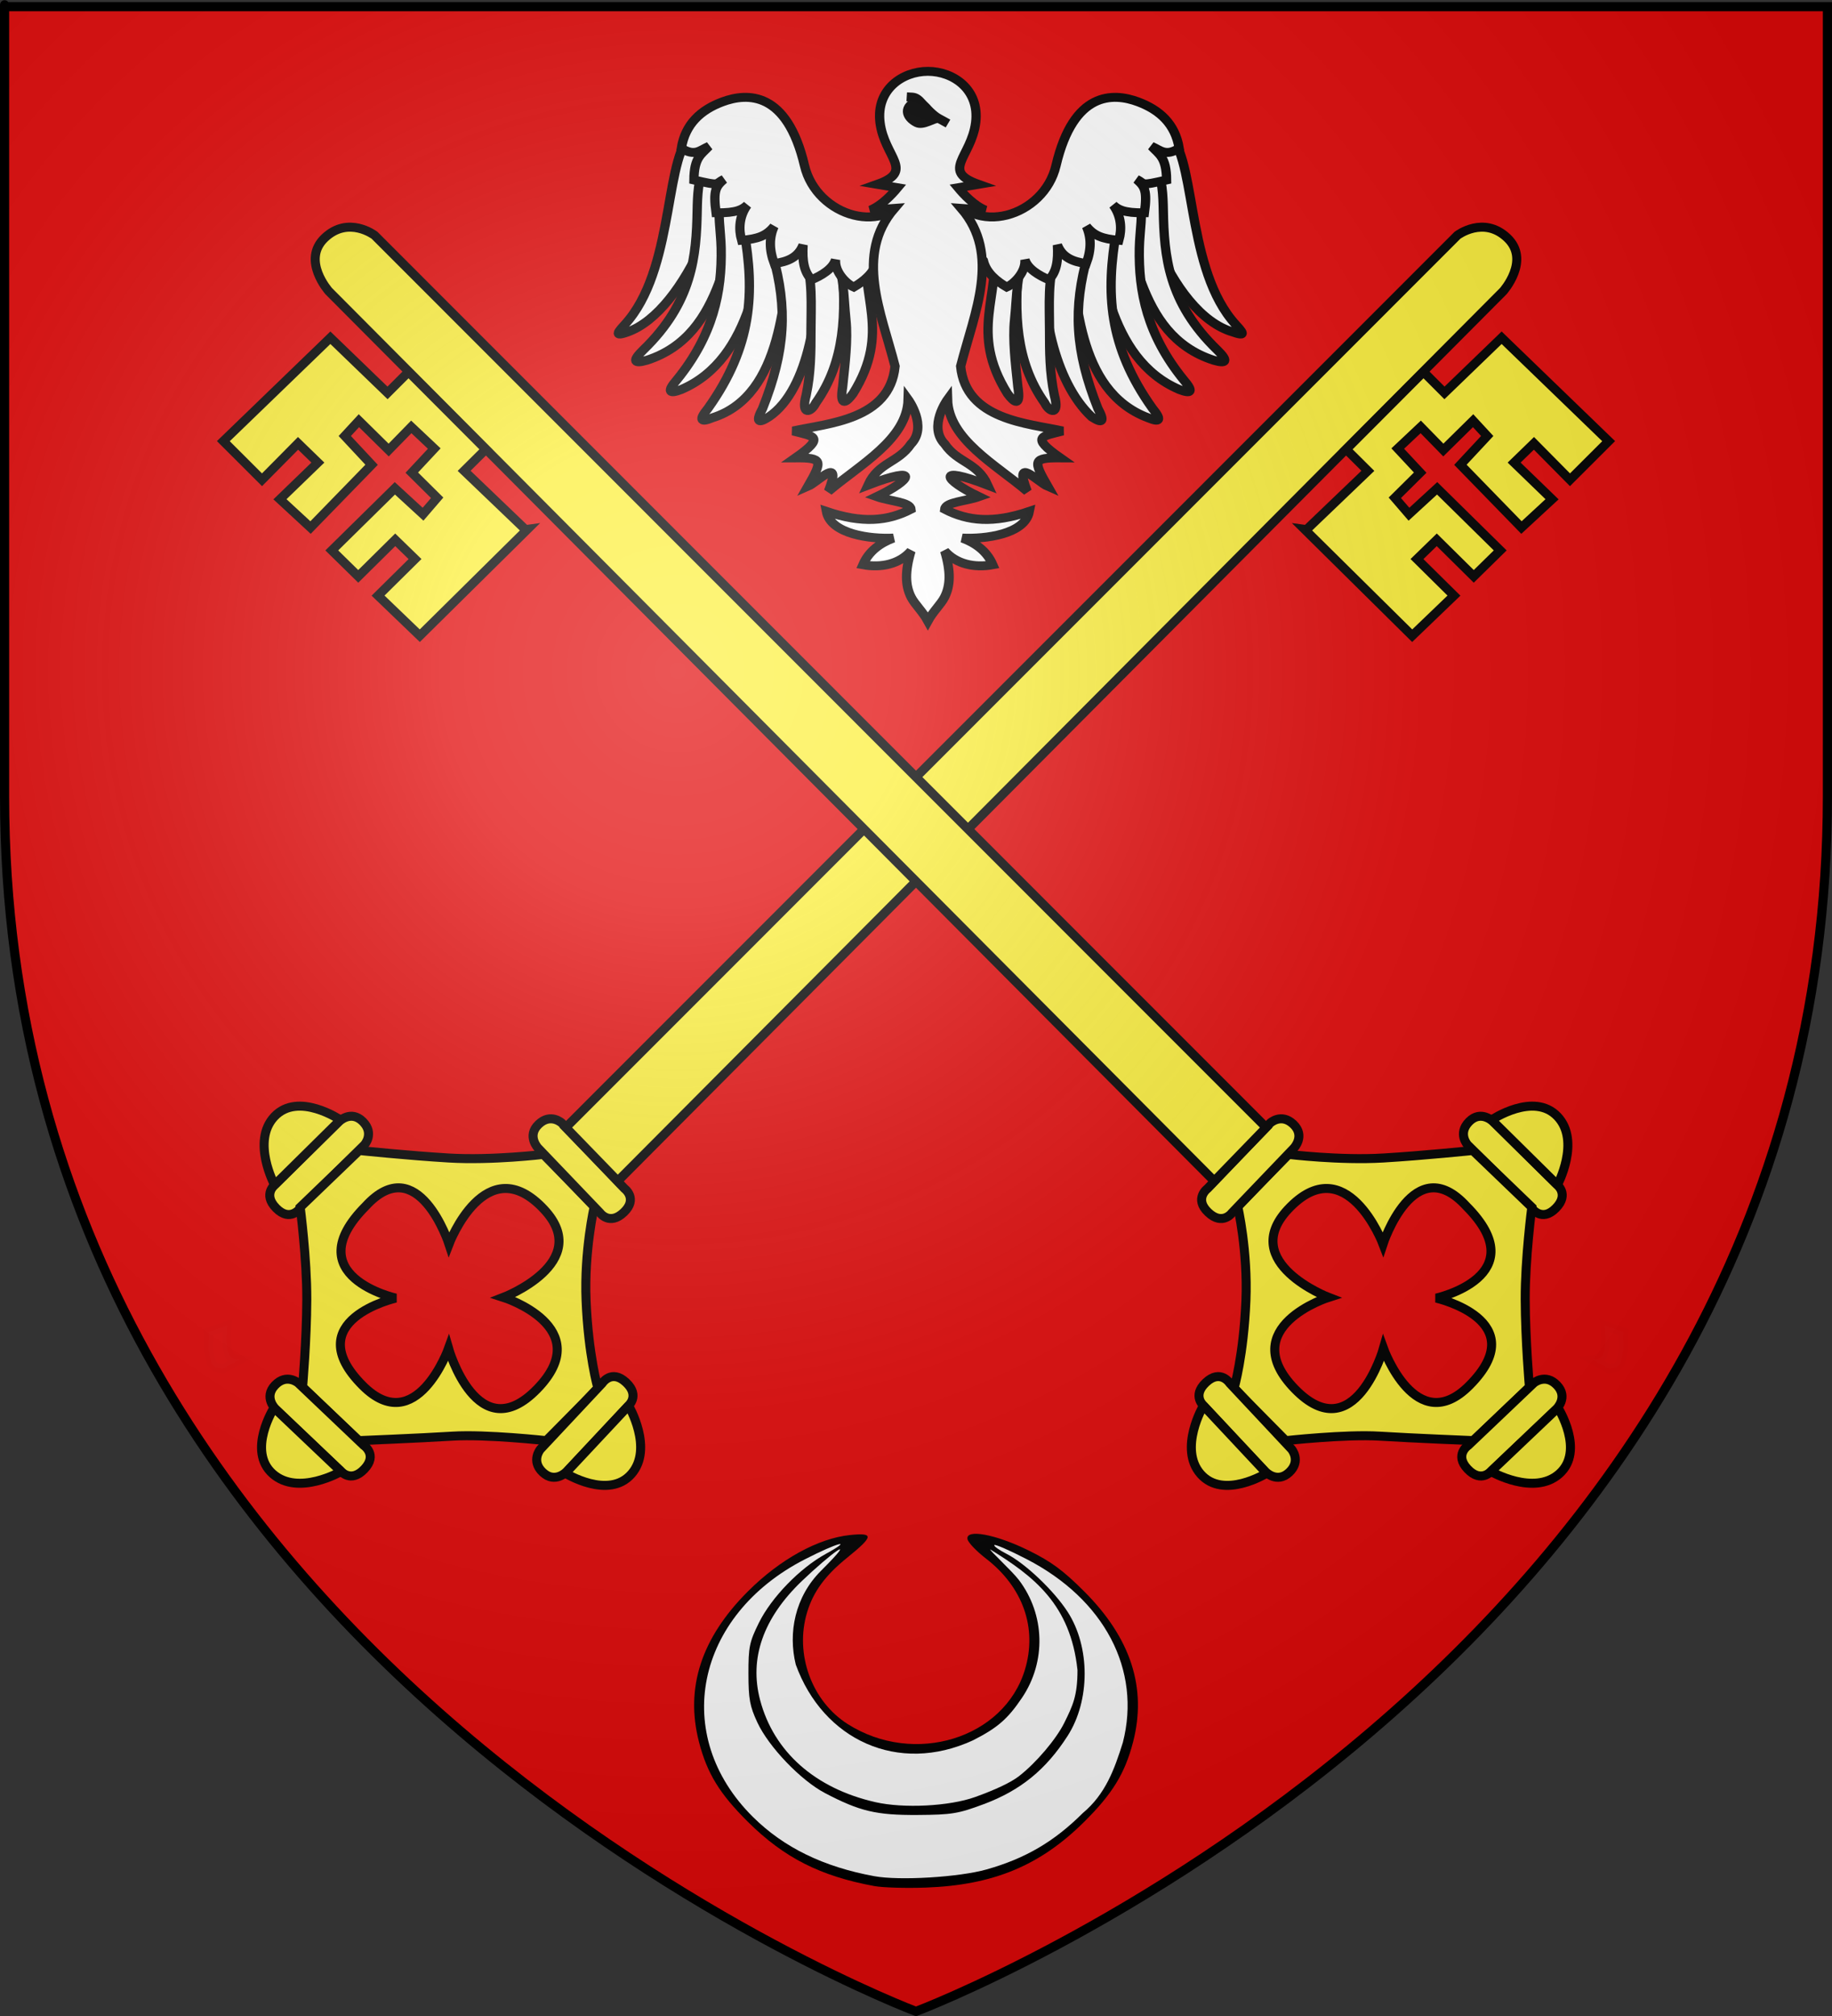 <?xml version="1.0" encoding="UTF-8" standalone="no"?>
<svg
   xmlns:dc="http://purl.org/dc/elements/1.1/"
   xmlns:cc="http://creativecommons.org/ns#"
   xmlns:rdf="http://www.w3.org/1999/02/22-rdf-syntax-ns#"
   xmlns:svg="http://www.w3.org/2000/svg"
   xmlns="http://www.w3.org/2000/svg"
   xmlns:xlink="http://www.w3.org/1999/xlink"
   xmlns:sodipodi="http://sodipodi.sourceforge.net/DTD/sodipodi-0.dtd"
   xmlns:inkscape="http://www.inkscape.org/namespaces/inkscape"
   height="660"
   width="600"
   version="1.0"
   id="svg2"
   sodipodi:version="0.32"
   inkscape:version="0.46"
   sodipodi:docname="000_TUJ.svg"
   sodipodi:docbase="O:\blasons"
   inkscape:export-filename="/Users/olivier/Desktop/Blason Rouge/Blason_Vide_3D.png"
   inkscape:export-xdpi="144"
   inkscape:export-ydpi="144"
   inkscape:output_extension="org.inkscape.output.svg.inkscape">
  <rect width="100%" height="100%" fill="#333333" stroke="none"/>
  <sodipodi:namedview
     inkscape:window-height="712"
     inkscape:window-width="1024"
     inkscape:pageshadow="2"
     inkscape:pageopacity="0.0"
     guidetolerance="10.0"
     gridtolerance="10.0"
     objecttolerance="10.0"
     borderopacity="1.0"
     bordercolor="#666666"
     pagecolor="#ffffff"
     id="base"
     showgrid="false"
     height="660px"
     inkscape:zoom="0.63"
     inkscape:cx="401.84912"
     inkscape:cy="356.54053"
     inkscape:window-x="220"
     inkscape:window-y="220"
     inkscape:current-layer="layer3" />
  <desc
     id="desc4">Flag of Canton of Valais (Wallis)</desc>
  <defs
     id="defs6">
    <inkscape:perspective
       sodipodi:type="inkscape:persp3d"
       inkscape:vp_x="0 : 330 : 1"
       inkscape:vp_y="0 : 1000 : 0"
       inkscape:vp_z="600 : 330 : 1"
       inkscape:persp3d-origin="300 : 220 : 1"
       id="perspective93" />
    <linearGradient
       id="linearGradient2893">
      <stop
         style="stop-color:white;stop-opacity:0.314;"
         offset="0"
         id="stop2895" />
      <stop
         id="stop2897"
         offset="0.19"
         style="stop-color:white;stop-opacity:0.251;" />
      <stop
         style="stop-color:#6b6b6b;stop-opacity:0.125;"
         offset="0.6"
         id="stop2901" />
      <stop
         style="stop-color:black;stop-opacity:0.125;"
         offset="1"
         id="stop2899" />
    </linearGradient>
    <linearGradient
       id="linearGradient2885">
      <stop
         id="stop2887"
         offset="0"
         style="stop-color:white;stop-opacity:1;" />
      <stop
         style="stop-color:white;stop-opacity:1;"
         offset="0.229"
         id="stop2891" />
      <stop
         id="stop2889"
         offset="1"
         style="stop-color:black;stop-opacity:1;" />
    </linearGradient>
    <linearGradient
       id="linearGradient2955">
      <stop
         id="stop2867"
         offset="0"
         style="stop-color:#fd0000;stop-opacity:1;" />
      <stop
         style="stop-color:#e77275;stop-opacity:0.659;"
         offset="0.5"
         id="stop2873" />
      <stop
         style="stop-color:black;stop-opacity:0.323;"
         offset="1"
         id="stop2959" />
    </linearGradient>
    <radialGradient
       inkscape:collect="always"
       xlink:href="#linearGradient2955"
       id="radialGradient2961"
       cx="225.524"
       cy="218.901"
       fx="225.524"
       fy="218.901"
       r="300"
       gradientTransform="matrix(-4.167939e-4,2.183,-1.884,-3.599562e-4,615.597,-289.121)"
       gradientUnits="userSpaceOnUse" />
    <polygon
       id="star"
       transform="scale(53,53)"
       points="0,-1 0.588,0.809 -0.951,-0.309 0.951,-0.309 -0.588,0.809 0,-1 " />
    <clipPath
       id="clip">
      <path
         d="M 0,-200 L 0,600 L 300,600 L 300,-200 L 0,-200 z "
         id="path10" />
    </clipPath>
    <radialGradient
       inkscape:collect="always"
       xlink:href="#linearGradient2955"
       id="radialGradient1911"
       gradientUnits="userSpaceOnUse"
       gradientTransform="matrix(-4.167939e-4,2.183,-1.884,-3.599562e-4,615.597,-289.121)"
       cx="225.524"
       cy="218.901"
       fx="225.524"
       fy="218.901"
       r="300" />
    <radialGradient
       inkscape:collect="always"
       xlink:href="#linearGradient2955"
       id="radialGradient2865"
       gradientUnits="userSpaceOnUse"
       gradientTransform="matrix(0,1.749,-1.593,-1.049767e-7,551.788,-191.29)"
       cx="225.524"
       cy="218.901"
       fx="225.524"
       fy="218.901"
       r="300" />
    <radialGradient
       inkscape:collect="always"
       xlink:href="#linearGradient2955"
       id="radialGradient2871"
       gradientUnits="userSpaceOnUse"
       gradientTransform="matrix(0,1.386,-1.323,-5.741131e-8,-158.082,-109.541)"
       cx="225.524"
       cy="218.901"
       fx="225.524"
       fy="218.901"
       r="300" />
    <radialGradient
       inkscape:collect="always"
       xlink:href="#linearGradient2893"
       id="radialGradient3163"
       gradientUnits="userSpaceOnUse"
       gradientTransform="matrix(1.353,0,0,1.349,-77.629,-85.747)"
       cx="221.445"
       cy="226.331"
       fx="221.445"
       fy="226.331"
       r="300" />
  </defs>
  <g
     inkscape:groupmode="layer"
     id="layer3"
     inkscape:label="Fond écu"
     style="display:inline">
    <path
       id="path2855"
       style="fill:#e20909;fill-opacity:1;fill-rule:evenodd;stroke:none;stroke-width:1px;stroke-linecap:butt;stroke-linejoin:miter;stroke-opacity:1"
       d="M 300,658.5 C 300,658.5 598.5,546.18 598.5,260.728 C 598.5,-24.723 598.5,2.176 598.5,2.176 L 1.5,2.176 L 1.5,260.728 C 1.5,546.18 300,658.5 300,658.5 z "
       sodipodi:nodetypes="cccccc" />
    <g
       id="g3187"
       transform="matrix(1.545,1.582,-1.582,1.545,-959.553,-1526.104)">
      <path
         id="path1952"
         style="opacity:0.01;fill:#f9f9f9;fill-opacity:1;stroke:black;stroke-width:1.335;stroke-miterlimit:4;stroke-dasharray:none;stroke-opacity:1;display:inline"
         d="M 960.842,284.79 C 961.068,285.082 961.342,285.346 961.598,285.615 C 961.931,286.037 962.333,286.392 962.726,286.755 C 963.126,287.032 963.556,287.263 963.977,287.508 C 964.319,287.834 964.541,287.604 964.885,287.593 C 965.204,287.411 965.483,287.171 965.774,286.949 L 964.977,289.708 C 964.663,289.934 964.369,290.197 964.003,290.338 C 963.577,290.341 963.246,290.474 962.866,290.14 C 962.433,289.881 961.992,289.637 961.573,289.354 C 961.169,288.986 960.752,288.631 960.416,288.195 C 960.151,287.937 959.899,287.665 959.593,287.456 L 960.842,284.79 z " />
      <path
         d="M 950.805,251.828 L 950.872,265.094 C 950.872,265.094 950.543,267.477 953.491,267.462 C 956.439,267.447 955.973,264.955 955.973,264.955 L 955.906,251.576 C 955.906,251.576 955.781,249.309 953.287,249.321 C 950.792,249.334 950.805,251.828 950.805,251.828 z "
         style="fill:#fcef3c;fill-opacity:1;fill-rule:evenodd;stroke:black;stroke-width:1.335;stroke-linecap:butt;stroke-linejoin:miter;stroke-miterlimit:4;stroke-dasharray:none;stroke-opacity:1"
         id="path1964" />
      <path
         d="M 950.851,265.228 C 950.851,265.228 943.803,263.187 943.596,258.171 C 943.384,253.044 950.775,251.527 950.775,251.527 L 950.851,265.228 z "
         style="fill:#fcef3c;fill-opacity:1;fill-rule:evenodd;stroke:black;stroke-width:1.335;stroke-linecap:butt;stroke-linejoin:miter;stroke-miterlimit:4;stroke-dasharray:none;stroke-opacity:1"
         id="path1966" />
      <path
         id="path2870"
         style="fill:#fcef3c;fill-opacity:1;fill-rule:evenodd;stroke:black;stroke-width:1.335;stroke-linecap:butt;stroke-linejoin:miter;stroke-miterlimit:4;stroke-dasharray:none;stroke-opacity:1"
         d="M 975.162,283.168 C 975.162,283.168 970.59,277.859 966.317,273.657 C 962.044,269.455 955.865,264.816 955.865,264.816 L 955.966,252.694 C 955.966,252.694 961.528,248.074 966.036,243.977 C 970.789,239.658 975.434,233.586 975.434,233.586 L 986.217,233.579 C 986.217,233.579 989.855,239.254 995.348,244.191 C 1001.361,249.595 1005.86,252.007 1005.86,252.007 L 1006.053,262.896 C 1006.053,262.896 999.163,268.551 995.864,272.372 C 992.565,276.193 986.641,282.767 986.641,282.767 L 975.162,283.168 z " />
      <path
         id="path2872"
         style="fill:#e20909;fill-opacity:1;fill-rule:evenodd;stroke:black;stroke-width:1.335;stroke-linecap:butt;stroke-linejoin:miter;stroke-miterlimit:4;stroke-dasharray:none;stroke-opacity:1"
         d="M 962.529,257.77 C 961.881,246.307 975.163,252.861 975.163,252.861 C 975.163,252.861 968.685,238.898 981.365,239.204 C 992.103,239.464 986.451,252.601 986.451,252.601 C 986.451,252.601 999.314,245.749 999.637,258.519 C 999.957,271.179 986.17,263.704 986.17,263.704 C 986.17,263.704 992.412,276.521 981.231,276.647 C 967.577,276.802 975.382,264.095 975.382,264.095 C 975.382,264.095 962.728,272.36 962.529,257.77 z " />
      <path
         id="path7444"
         style="fill:#fcef3c;fill-opacity:1;fill-rule:evenodd;stroke:black;stroke-width:1.335;stroke-linecap:butt;stroke-linejoin:miter;stroke-miterlimit:4;stroke-dasharray:none;stroke-opacity:1"
         d="M 974.698,288.302 L 987.956,287.812 C 987.956,287.812 990.348,288.063 990.239,285.117 C 990.13,282.171 987.654,282.717 987.654,282.717 L 974.283,283.211 C 974.283,283.211 972.021,283.408 972.113,285.901 C 972.206,288.394 974.698,288.302 974.698,288.302 z " />
      <path
         id="path7446"
         style="fill:#fcef3c;fill-opacity:1;fill-rule:evenodd;stroke:black;stroke-width:1.335;stroke-linecap:butt;stroke-linejoin:miter;stroke-miterlimit:4;stroke-dasharray:none;stroke-opacity:1"
         d="M 988.09,287.828 C 988.09,287.828 986.275,294.937 981.269,295.305 C 976.15,295.68 974.398,288.341 974.398,288.341 L 988.09,287.828 z " />
      <path
         d="M 1011.444,263.933 L 1010.855,250.68 C 1010.855,250.68 1011.089,248.286 1008.144,248.417 C 1005.199,248.548 1005.763,251.02 1005.763,251.02 L 1006.356,264.386 C 1006.356,264.386 1006.57,266.647 1009.062,266.536 C 1011.554,266.425 1011.444,263.933 1011.444,263.933 z "
         style="fill:#fcef3c;fill-opacity:1;fill-rule:evenodd;stroke:black;stroke-width:1.335;stroke-linecap:butt;stroke-linejoin:miter;stroke-miterlimit:4;stroke-dasharray:none;stroke-opacity:1"
         id="path7450" />
      <path
         d="M 1010.87,250.545 C 1010.87,250.545 1017.993,252.307 1018.398,257.311 C 1018.811,262.426 1011.486,264.233 1011.486,264.233 L 1010.87,250.545 z "
         style="fill:#fcef3c;fill-opacity:1;fill-rule:evenodd;stroke:black;stroke-width:1.335;stroke-linecap:butt;stroke-linejoin:miter;stroke-miterlimit:4;stroke-dasharray:none;stroke-opacity:1"
         id="path7452" />
      <path
         d="M 974.224,233.495 L 987.49,233.631 C 987.49,233.631 989.867,233.995 989.898,231.047 C 989.928,228.099 987.429,228.527 987.429,228.527 L 974.05,228.39 C 974.05,228.39 971.781,228.481 971.755,230.975 C 971.73,233.469 974.224,233.495 974.224,233.495 z "
         style="fill:#fcef3c;fill-opacity:1;fill-rule:evenodd;stroke:black;stroke-width:1.335;stroke-linecap:butt;stroke-linejoin:miter;stroke-miterlimit:4;stroke-dasharray:none;stroke-opacity:1;display:inline"
         id="path7472" />
      <path
         id="path7552"
         style="fill:#fcef3c;fill-opacity:1;fill-rule:evenodd;stroke:black;stroke-width:1.335;stroke-linecap:butt;stroke-linejoin:miter;stroke-miterlimit:4;stroke-dasharray:none;stroke-opacity:1;display:inline"
         d="M 972.675,41.657 C 972.675,41.657 973.275,36.843 978.089,36.646 C 982.903,36.449 983.334,42.589 983.334,42.589 L 985.959,228.467 L 974.907,228.426 L 972.675,41.657 z " />
      <path
         id="path7554"
         style="fill:#fcef3c;fill-opacity:1;fill-rule:evenodd;stroke:black;stroke-width:1.335;stroke-linecap:butt;stroke-linejoin:miter;stroke-miterlimit:4;stroke-dasharray:none;stroke-opacity:1;display:inline"
         d="M 983.84,75.582 L 988.355,75.513 L 988.23,88.097 L 988.009,88.269 L 1010.407,87.872 L 1010.479,79.3 L 1002.78,79.437 L 1002.791,75.347 L 1010.491,75.211 L 1010.478,69.722 L 997.375,69.982 L 997.201,75.648 L 993.999,75.447 L 993.961,70.155 L 989.086,70.045 L 989.171,65.367 L 993.96,65.366 L 993.934,59.177 L 997.017,59.262 L 997.288,65.083 L 1010.256,65.105 L 1010.426,58.94 L 1002.616,59.163 L 1002.628,55.073 L 1010.217,55.023 L 1010.129,46.93 L 988.099,47.573 L 988.028,59.337 L 983.632,59.387 L 983.84,75.582 z " />
    </g>
    <g
       transform="matrix(-1.545,1.582,1.582,1.545,1559.553,-1526.104)"
       id="g3201">
      <path
         d="M 960.842,284.79 C 961.068,285.082 961.342,285.346 961.598,285.615 C 961.931,286.037 962.333,286.392 962.726,286.755 C 963.126,287.032 963.556,287.263 963.977,287.508 C 964.319,287.834 964.541,287.604 964.885,287.593 C 965.204,287.411 965.483,287.171 965.774,286.949 L 964.977,289.708 C 964.663,289.934 964.369,290.197 964.003,290.338 C 963.577,290.341 963.246,290.474 962.866,290.14 C 962.433,289.881 961.992,289.637 961.573,289.354 C 961.169,288.986 960.752,288.631 960.416,288.195 C 960.151,287.937 959.899,287.665 959.593,287.456 L 960.842,284.79 z "
         style="opacity:0.01;fill:#f9f9f9;fill-opacity:1;stroke:black;stroke-width:1.335;stroke-miterlimit:4;stroke-dasharray:none;stroke-opacity:1;display:inline"
         id="path3203" />
      <path
         id="path3205"
         style="fill:#fcef3c;fill-opacity:1;fill-rule:evenodd;stroke:black;stroke-width:1.335;stroke-linecap:butt;stroke-linejoin:miter;stroke-miterlimit:4;stroke-dasharray:none;stroke-opacity:1"
         d="M 950.805,251.828 L 950.872,265.094 C 950.872,265.094 950.543,267.477 953.491,267.462 C 956.439,267.447 955.973,264.955 955.973,264.955 L 955.906,251.576 C 955.906,251.576 955.781,249.309 953.287,249.321 C 950.792,249.334 950.805,251.828 950.805,251.828 z " />
      <path
         id="path3207"
         style="fill:#fcef3c;fill-opacity:1;fill-rule:evenodd;stroke:black;stroke-width:1.335;stroke-linecap:butt;stroke-linejoin:miter;stroke-miterlimit:4;stroke-dasharray:none;stroke-opacity:1"
         d="M 950.851,265.228 C 950.851,265.228 943.803,263.187 943.596,258.171 C 943.384,253.044 950.775,251.527 950.775,251.527 L 950.851,265.228 z " />
      <path
         d="M 975.162,283.168 C 975.162,283.168 970.59,277.859 966.317,273.657 C 962.044,269.455 955.865,264.816 955.865,264.816 L 955.966,252.694 C 955.966,252.694 961.528,248.074 966.036,243.977 C 970.789,239.658 975.434,233.586 975.434,233.586 L 986.217,233.579 C 986.217,233.579 989.855,239.254 995.348,244.191 C 1001.361,249.595 1005.86,252.007 1005.86,252.007 L 1006.053,262.896 C 1006.053,262.896 999.163,268.551 995.864,272.372 C 992.565,276.193 986.641,282.767 986.641,282.767 L 975.162,283.168 z "
         style="fill:#fcef3c;fill-opacity:1;fill-rule:evenodd;stroke:black;stroke-width:1.335;stroke-linecap:butt;stroke-linejoin:miter;stroke-miterlimit:4;stroke-dasharray:none;stroke-opacity:1"
         id="path3209" />
      <path
         d="M 962.529,257.77 C 961.881,246.307 975.163,252.861 975.163,252.861 C 975.163,252.861 968.685,238.898 981.365,239.204 C 992.103,239.464 986.451,252.601 986.451,252.601 C 986.451,252.601 999.314,245.749 999.637,258.519 C 999.957,271.179 986.17,263.704 986.17,263.704 C 986.17,263.704 992.412,276.521 981.231,276.647 C 967.577,276.802 975.382,264.095 975.382,264.095 C 975.382,264.095 962.728,272.36 962.529,257.77 z "
         style="fill:#e20909;fill-opacity:1;fill-rule:evenodd;stroke:black;stroke-width:1.335;stroke-linecap:butt;stroke-linejoin:miter;stroke-miterlimit:4;stroke-dasharray:none;stroke-opacity:1"
         id="path3211" />
      <path
         d="M 974.698,288.302 L 987.956,287.812 C 987.956,287.812 990.348,288.063 990.239,285.117 C 990.13,282.171 987.654,282.717 987.654,282.717 L 974.283,283.211 C 974.283,283.211 972.021,283.408 972.113,285.901 C 972.206,288.394 974.698,288.302 974.698,288.302 z "
         style="fill:#fcef3c;fill-opacity:1;fill-rule:evenodd;stroke:black;stroke-width:1.335;stroke-linecap:butt;stroke-linejoin:miter;stroke-miterlimit:4;stroke-dasharray:none;stroke-opacity:1"
         id="path3213" />
      <path
         d="M 988.09,287.828 C 988.09,287.828 986.275,294.937 981.269,295.305 C 976.15,295.68 974.398,288.341 974.398,288.341 L 988.09,287.828 z "
         style="fill:#fcef3c;fill-opacity:1;fill-rule:evenodd;stroke:black;stroke-width:1.335;stroke-linecap:butt;stroke-linejoin:miter;stroke-miterlimit:4;stroke-dasharray:none;stroke-opacity:1"
         id="path3215" />
      <path
         id="path3217"
         style="fill:#fcef3c;fill-opacity:1;fill-rule:evenodd;stroke:black;stroke-width:1.335;stroke-linecap:butt;stroke-linejoin:miter;stroke-miterlimit:4;stroke-dasharray:none;stroke-opacity:1"
         d="M 1011.444,263.933 L 1010.855,250.68 C 1010.855,250.68 1011.089,248.286 1008.144,248.417 C 1005.199,248.548 1005.763,251.02 1005.763,251.02 L 1006.356,264.386 C 1006.356,264.386 1006.57,266.647 1009.062,266.536 C 1011.554,266.425 1011.444,263.933 1011.444,263.933 z " />
      <path
         id="path3219"
         style="fill:#fcef3c;fill-opacity:1;fill-rule:evenodd;stroke:black;stroke-width:1.335;stroke-linecap:butt;stroke-linejoin:miter;stroke-miterlimit:4;stroke-dasharray:none;stroke-opacity:1"
         d="M 1010.87,250.545 C 1010.87,250.545 1017.993,252.307 1018.398,257.311 C 1018.811,262.426 1011.486,264.233 1011.486,264.233 L 1010.87,250.545 z " />
      <path
         id="path3221"
         style="fill:#fcef3c;fill-opacity:1;fill-rule:evenodd;stroke:black;stroke-width:1.335;stroke-linecap:butt;stroke-linejoin:miter;stroke-miterlimit:4;stroke-dasharray:none;stroke-opacity:1;display:inline"
         d="M 974.224,233.495 L 987.49,233.631 C 987.49,233.631 989.867,233.995 989.898,231.047 C 989.928,228.099 987.429,228.527 987.429,228.527 L 974.05,228.39 C 974.05,228.39 971.781,228.481 971.755,230.975 C 971.73,233.469 974.224,233.495 974.224,233.495 z " />
      <path
         d="M 972.675,41.657 C 972.675,41.657 973.275,36.843 978.089,36.646 C 982.903,36.449 983.334,42.589 983.334,42.589 L 985.959,228.467 L 974.907,228.426 L 972.675,41.657 z "
         style="fill:#fcef3c;fill-opacity:1;fill-rule:evenodd;stroke:black;stroke-width:1.335;stroke-linecap:butt;stroke-linejoin:miter;stroke-miterlimit:4;stroke-dasharray:none;stroke-opacity:1;display:inline"
         id="path3223" />
      <path
         d="M 983.84,75.582 L 988.355,75.513 L 988.23,88.097 L 988.009,88.269 L 1010.407,87.872 L 1010.479,79.3 L 1002.78,79.437 L 1002.791,75.347 L 1010.491,75.211 L 1010.478,69.722 L 997.375,69.982 L 997.201,75.648 L 993.999,75.447 L 993.961,70.155 L 989.086,70.045 L 989.171,65.367 L 993.96,65.366 L 993.934,59.177 L 997.017,59.262 L 997.288,65.083 L 1010.256,65.105 L 1010.426,58.94 L 1002.616,59.163 L 1002.628,55.073 L 1010.217,55.023 L 1010.129,46.93 L 988.099,47.573 L 988.028,59.337 L 983.632,59.387 L 983.84,75.582 z "
         style="fill:#fcef3c;fill-opacity:1;fill-rule:evenodd;stroke:black;stroke-width:1.335;stroke-linecap:butt;stroke-linejoin:miter;stroke-miterlimit:4;stroke-dasharray:none;stroke-opacity:1;display:inline"
         id="path3225" />
    </g>
    <g
       style="display:inline"
       transform="matrix(0.615,0,0,0.615,435.702,374.811)"
       id="g12663">
      <path
         style="fill:black;stroke:none;stroke-opacity:1"
         d="M -242.813,394.557 C -271.573,389.281 -290.896,379.481 -310.114,360.424 C -325.208,345.457 -331.846,334.653 -336.186,317.99 C -343.698,289.149 -335.059,262.524 -310.114,237.634 C -293.073,220.63 -272.786,209.442 -255.818,207.691 C -242.929,206.36 -243.166,208.322 -257.275,219.728 C -269.028,229.229 -275.337,237.826 -278.661,248.871 C -285.334,271.044 -276.202,296.144 -257.033,308.316 C -221.629,330.798 -173.69,316.07 -162.628,279.313 C -155.983,257.235 -163.647,235.436 -183.408,220.203 C -188.472,216.299 -192.893,211.661 -193.233,209.897 C -194.317,204.271 -178.218,207.252 -160.606,215.939 C -148.608,221.858 -142.337,226.478 -131.156,237.634 C -106.211,262.524 -97.572,289.149 -105.085,317.99 C -109.425,334.653 -116.063,345.457 -131.156,360.424 C -154.642,383.712 -179.585,394.058 -215.384,395.357 C -225.974,395.742 -238.318,395.382 -242.813,394.557 z "
         id="path12665" />
      <path
         style="fill:white;fill-opacity:1;stroke:none;stroke-opacity:1"
         d="M -183.027,385.696 C -162.345,379.837 -147.117,370.912 -131.795,355.67 C -119.786,345.63 -115.015,332.551 -110.48,318.076 C -100.582,279.431 -120.28,241.936 -161.725,220.531 C -170.689,215.901 -178.431,212.521 -178.93,213.02 C -179.429,213.519 -176.47,215.645 -172.356,217.744 C -162.446,222.799 -147.133,237.361 -139.863,248.642 C -127.817,267.336 -127.836,295.785 -139.907,314.604 C -151.453,332.602 -165.011,343.636 -184.556,350.943 C -198.188,356.038 -201.553,356.59 -219.76,356.708 C -241.772,356.85 -250.615,354.762 -269.124,345.052 C -282.014,338.289 -299.061,320.499 -305.124,307.485 C -309.158,298.826 -309.862,294.986 -309.886,281.531 C -309.91,267.264 -309.372,264.643 -304.31,254.397 C -297.651,240.916 -282.537,225.34 -268.775,217.776 C -253.38,209.314 -262.26,211.609 -279.876,220.645 C -338.379,250.653 -351.224,314.464 -307.479,357.77 C -291.026,374.058 -269.978,384.322 -242.813,389.305 C -229.407,391.765 -197.691,389.85 -183.027,385.696 z "
         id="path12667"
         sodipodi:nodetypes="cccsssssssssssssssc" />
      <path
         style="fill:white;fill-opacity:1;stroke:none;stroke-opacity:1"
         d="M -189.199,347.167 C -178.179,343.213 -170.144,339.398 -165.857,336.086 C -156.742,329.041 -145.93,316.305 -141.628,307.544 C -137.232,298.591 -134.655,293.413 -134.655,279.614 C -138.341,244.519 -158.107,229.569 -181.059,215.389 C -181.999,215.389 -169.469,226.851 -165.836,231.651 C -151.922,250.035 -151.253,275.097 -164.163,294.273 C -171.793,305.605 -177.24,310.335 -190.298,316.969 C -230.165,335.346 -270.143,316.775 -284.683,276.649 C -288.846,259.68 -285.106,240.559 -271.256,226.731 C -249.776,205.282 -266.755,218.129 -281.368,232.114 C -302.034,251.894 -309.559,273.311 -303.662,295.572 C -296.369,323.104 -274.35,342.59 -242.288,349.884 C -227.203,353.316 -202.864,352.071 -189.199,347.167 z "
         id="path12669"
         sodipodi:nodetypes="cssccssccssssc" />
    </g>
    <g
       id="g4215"
       transform="matrix(0.32,0,0,0.308,206.592,3.43)"
       style="opacity:1;stroke:#000000;stroke-width:9.498;stroke-miterlimit:4;stroke-dasharray:none;stroke-opacity:1">
      <g
         id="g4217"
         style="stroke:#000000;stroke-width:9.498;stroke-miterlimit:4;stroke-dasharray:none;stroke-opacity:1">
        <g
           id="g4219"
           style="stroke:#000000;stroke-width:9.498;stroke-miterlimit:4;stroke-dasharray:none;stroke-opacity:1">
          <path
             inkscape:transform-center-y="-10.853584"
             inkscape:transform-center-x="81.419103"
             style="fill:#ffffff;fill-opacity:1;fill-rule:evenodd;stroke:#000000;stroke-width:9.498;stroke-linecap:butt;stroke-linejoin:miter;stroke-miterlimit:4;stroke-dasharray:none;stroke-opacity:1"
             d="M 64.753,130.195 C 34.184,148.381 45.911,266.741 -1.626,328.351 C -8.218,337.292 -21.937,348.687 -3.513,341.871 C 57.22,319.605 106.65,185.459 99.882,119.849 C 94.617,119.852 84.969,119.491 79.656,119.858 C 70.859,123.304 73.551,126.749 64.753,130.195 z"
             id="path4221"
             sodipodi:nodetypes="cccccc" />
          <path
             inkscape:transform-center-y="-7.1189567"
             inkscape:transform-center-x="32.50414"
             style="fill:#ffffff;fill-opacity:1;fill-rule:evenodd;stroke:#000000;stroke-width:9.498;stroke-linecap:butt;stroke-linejoin:miter;stroke-miterlimit:4;stroke-dasharray:none;stroke-opacity:1"
             d="M 76.119,164.731 C 68.767,177.465 68.24,197.747 67.96,212.648 C 67.056,260.695 63.35,310.001 12.811,360.783 C 1.062,372.672 3.026,375.893 16.608,371.721 C 97.668,344.446 96.55,242.436 122.437,185.375 C 120.488,173.192 121.613,161.359 113.719,153.656 C 108.486,154.233 103.264,154.202 98.024,155.147 C 89.655,159.531 84.488,160.346 76.119,164.731 z"
             id="path4223"
             sodipodi:nodetypes="cscccccc" />
          <path
             inkscape:transform-center-y="-7.6424899"
             inkscape:transform-center-x="-8.1813582"
             style="fill:#ffffff;fill-opacity:1;fill-rule:evenodd;stroke:#000000;stroke-width:9.498;stroke-linecap:butt;stroke-linejoin:miter;stroke-miterlimit:4;stroke-dasharray:none;stroke-opacity:1"
             d="M 91.595,194.577 C 88.436,216.735 92.12,234.145 92.489,252.37 C 93.433,298.858 84.564,344.782 47.143,392.6 C 36.771,405.069 38.937,408.021 51.722,402.859 C 125.565,370.014 132.774,266.522 142.517,209.232 C 139.621,197.614 134.49,186.53 126.218,179.738 C 121.206,180.73 116.156,181.134 111.167,182.482 C 103.44,187.416 99.323,189.643 91.595,194.577 z"
             id="path4225"
             sodipodi:nodetypes="cscccccc" />
          <path
             inkscape:transform-center-y="-1.6707981"
             inkscape:transform-center-x="16.400283"
             style="fill:#ffffff;fill-opacity:1;fill-rule:evenodd;stroke:#000000;stroke-width:9.498;stroke-linecap:butt;stroke-linejoin:miter;stroke-miterlimit:4;stroke-dasharray:none;stroke-opacity:1"
             d="M 115.899,234.22 C 126.876,299.686 124.549,356.673 78.945,423.038 C 69.166,435.435 71.348,438.252 83.66,432.906 C 156.53,409.036 156.72,300.47 164.756,244.47 C 161.645,233.238 160.885,222.581 152.664,216.179 C 147.812,217.271 142.907,217.792 138.086,219.23 C 130.691,224.226 123.295,229.223 115.899,234.22 z"
             id="path4227"
             sodipodi:nodetypes="ccccccc" />
          <path
             style="fill:#ffffff;fill-opacity:1;fill-rule:evenodd;stroke:#000000;stroke-width:9.498;stroke-linecap:butt;stroke-linejoin:miter;stroke-miterlimit:4;stroke-dasharray:none;stroke-opacity:1"
             d="M 145.385,260.455 C 160.397,316.025 158.523,361.524 134.853,423.115 C 127.548,437.113 130.215,439.476 141.32,431.936 C 182.735,403.053 194.433,313.466 188.927,259.537 C 184.957,244.409 179.603,241.917 165.5,235.883 C 160.935,237.857 156.212,239.28 151.743,241.588 C 146.251,249.551 142.827,248.114 145.385,260.455 z"
             id="path4229"
             sodipodi:nodetypes="ccccccc" />
          <path
             inkscape:transform-center-y="-1.5425572"
             inkscape:transform-center-x="5.0521631"
             style="fill:#ffffff;fill-opacity:1;fill-rule:evenodd;stroke:#000000;stroke-width:9.498;stroke-linecap:butt;stroke-linejoin:miter;stroke-miterlimit:4;stroke-dasharray:none;stroke-opacity:1"
             d="M 177.878,259.733 C 186.48,285.474 184.477,312.044 184.402,340.779 C 184.347,362.09 184.429,384.581 179.502,408.818 C 173.686,431.153 184.584,427.344 189.287,417.26 C 219.4,373.32 220.749,321.542 215.638,266.261 C 215.309,258.405 220.36,249.174 197.508,234.692 C 179.773,239.357 172.581,243.792 177.878,259.733 z"
             id="path4231"
             sodipodi:nodetypes="csccccc" />
          <path
             inkscape:transform-center-x="-0.25406483"
             inkscape:transform-center-y="11.246663"
             sodipodi:nodetypes="csccccc"
             id="path4233"
             d="M 207.921,258.691 C 218.648,279.886 217.468,301.46 220.206,328.974 C 222.317,350.18 219.269,375.254 216.83,399.867 C 213.314,422.677 221.036,416.383 227.422,407.271 C 267.267,340.923 233.528,302.802 242.085,248.569 C 237.703,238.627 234.175,225.298 212.925,241.44 L 207.921,258.691 z"
             style="fill:#ffffff;fill-opacity:1;fill-rule:evenodd;stroke:#000000;stroke-width:9.498;stroke-linecap:butt;stroke-linejoin:miter;stroke-miterlimit:4;stroke-dasharray:none;stroke-opacity:1" />
          <path
             style="fill:#ffffff;fill-opacity:1;fill-rule:evenodd;stroke:#000000;stroke-width:9.498;stroke-linecap:butt;stroke-linejoin:miter;stroke-miterlimit:4;stroke-dasharray:none;stroke-opacity:1"
             d="M 289.719,190.31 C 262.219,242.346 190.067,219.184 177.776,164.871 C 159.82,85.523 119.298,87.226 93.708,97.152 C 71.758,105.666 55.802,120.583 51.73,146.385 C 65.476,155.466 70.441,148.723 79.943,144.381 C 72.358,152.931 64.798,155.761 64.594,180.152 C 93.032,186.872 85.283,184.542 95.242,179.517 C 87.071,187.05 84.198,191.131 87.258,215.039 C 108.374,215.413 114.57,211.435 119.186,206.808 C 110.961,218.646 110.202,232.324 113.434,244.274 C 130.14,242.9 138.874,239.473 146.609,229.516 C 141.732,241.031 141.42,253.821 146.863,269.011 C 160.707,267.033 171.347,262.427 176.344,249.274 C 175.361,266.505 177.301,277.89 185.055,286.18 C 195.068,281.784 206.756,274.678 209.582,264.842 C 208.492,278.009 220.671,290.651 228.231,293.995 C 237.99,288.069 249.082,279.252 252.099,265.99 C 272.812,243.299 267.923,243.328 307.899,251.465 C 304.564,233.459 297.987,205.324 289.719,190.31 z"
             id="path4235"
             sodipodi:nodetypes="csscccccccccccccccc" />
        </g>
        <g
           id="g4237"
           transform="matrix(-1,0,0,1,612.969,0)"
           style="stroke:#000000;stroke-width:9.498;stroke-miterlimit:4;stroke-dasharray:none;stroke-opacity:1">
          <path
             sodipodi:nodetypes="cccccc"
             id="path4239"
             d="M 64.753,130.195 C 34.184,148.381 45.911,266.741 -1.626,328.351 C -8.218,337.292 -21.937,348.687 -3.513,341.871 C 62.326,322.159 106.65,185.459 99.882,119.849 C 94.617,119.852 84.969,119.491 79.656,119.858 C 70.859,123.304 73.551,126.749 64.753,130.195 z"
             style="fill:#ffffff;fill-opacity:1;fill-rule:evenodd;stroke:#000000;stroke-width:9.498;stroke-linecap:butt;stroke-linejoin:miter;stroke-miterlimit:4;stroke-dasharray:none;stroke-opacity:1"
             inkscape:transform-center-x="81.419103"
             inkscape:transform-center-y="-10.853584" />
          <path
             sodipodi:nodetypes="cscccccc"
             id="path4241"
             d="M 76.119,164.731 C 68.767,177.465 68.24,197.747 67.96,212.648 C 67.056,260.695 63.35,310.001 12.811,360.783 C 1.062,372.672 3.026,375.893 16.608,371.721 C 97.668,344.446 96.55,242.436 122.437,185.375 C 120.488,173.192 121.613,161.359 113.719,153.656 C 108.486,154.233 103.264,154.202 98.024,155.147 C 89.655,159.531 84.488,160.346 76.119,164.731 z"
             style="fill:#ffffff;fill-opacity:1;fill-rule:evenodd;stroke:#000000;stroke-width:9.498;stroke-linecap:butt;stroke-linejoin:miter;stroke-miterlimit:4;stroke-dasharray:none;stroke-opacity:1"
             inkscape:transform-center-x="32.50414"
             inkscape:transform-center-y="-7.1189567" />
          <path
             sodipodi:nodetypes="cscccccc"
             id="path4243"
             d="M 91.595,194.577 C 88.436,216.735 92.12,234.145 92.489,252.37 C 93.433,298.858 84.564,344.782 47.143,392.6 C 36.771,405.069 38.937,408.021 51.722,402.859 C 125.565,370.014 132.774,266.522 142.517,209.232 C 139.621,197.614 134.49,186.53 126.218,179.738 C 121.206,180.73 116.156,181.134 111.167,182.482 C 103.44,187.416 99.323,189.643 91.595,194.577 z"
             style="fill:#ffffff;fill-opacity:1;fill-rule:evenodd;stroke:#000000;stroke-width:9.498;stroke-linecap:butt;stroke-linejoin:miter;stroke-miterlimit:4;stroke-dasharray:none;stroke-opacity:1"
             inkscape:transform-center-x="-8.1813582"
             inkscape:transform-center-y="-7.6424899" />
          <path
             sodipodi:nodetypes="ccccccc"
             id="path4245"
             d="M 115.899,234.22 C 126.876,299.686 124.549,356.673 78.945,423.038 C 69.166,435.435 71.348,438.252 83.66,432.906 C 157.807,403.929 156.72,300.47 164.756,244.47 C 161.645,233.238 160.885,222.581 152.664,216.179 C 147.812,217.271 142.907,217.792 138.086,219.23 C 130.691,224.226 123.295,229.223 115.899,234.22 z"
             style="fill:#ffffff;fill-opacity:1;fill-rule:evenodd;stroke:#000000;stroke-width:9.498;stroke-linecap:butt;stroke-linejoin:miter;stroke-miterlimit:4;stroke-dasharray:none;stroke-opacity:1"
             inkscape:transform-center-x="16.400283"
             inkscape:transform-center-y="-1.6707981" />
          <path
             sodipodi:nodetypes="ccccccc"
             id="path4247"
             d="M 145.385,260.455 C 160.397,316.025 158.523,361.524 134.853,423.115 C 127.548,437.113 130.215,439.476 141.32,431.936 C 180.182,394.117 194.433,313.466 188.927,259.537 C 184.957,244.409 179.603,241.917 165.5,235.883 C 160.935,237.857 156.212,239.28 151.743,241.588 C 146.251,249.551 142.827,248.114 145.385,260.455 z"
             style="fill:#ffffff;fill-opacity:1;fill-rule:evenodd;stroke:#000000;stroke-width:9.498;stroke-linecap:butt;stroke-linejoin:miter;stroke-miterlimit:4;stroke-dasharray:none;stroke-opacity:1" />
          <path
             sodipodi:nodetypes="csccccc"
             id="path4249"
             d="M 177.878,259.733 C 186.48,285.474 184.477,312.044 184.402,340.779 C 184.347,362.09 184.429,384.581 179.502,408.818 C 173.686,431.153 184.584,427.344 189.287,417.26 C 219.4,373.32 220.749,321.542 215.638,266.261 C 215.309,258.405 220.36,249.174 197.508,234.692 C 179.773,239.357 172.581,243.792 177.878,259.733 z"
             style="fill:#ffffff;fill-opacity:1;fill-rule:evenodd;stroke:#000000;stroke-width:9.498;stroke-linecap:butt;stroke-linejoin:miter;stroke-miterlimit:4;stroke-dasharray:none;stroke-opacity:1"
             inkscape:transform-center-x="5.0521631"
             inkscape:transform-center-y="-1.5425572" />
          <path
             style="fill:#ffffff;fill-opacity:1;fill-rule:evenodd;stroke:#000000;stroke-width:9.498;stroke-linecap:butt;stroke-linejoin:miter;stroke-miterlimit:4;stroke-dasharray:none;stroke-opacity:1"
             d="M 207.921,258.691 C 218.648,279.886 217.468,301.46 220.206,328.974 C 222.317,350.18 219.269,375.254 216.83,399.867 C 213.314,422.677 221.036,416.383 227.422,407.271 C 267.267,340.923 233.528,302.802 242.085,248.569 C 237.703,238.627 234.175,225.298 212.925,241.44 L 207.921,258.691 z"
             id="path4251"
             sodipodi:nodetypes="csccccc"
             inkscape:transform-center-y="11.246663"
             inkscape:transform-center-x="-0.25406483" />
          <path
             sodipodi:nodetypes="csscccccccccccccccc"
             id="path4253"
             d="M 289.719,190.31 C 262.219,242.346 190.067,219.184 177.776,164.871 C 159.82,85.523 119.298,87.226 93.708,97.152 C 71.758,105.666 55.802,120.583 51.73,146.385 C 65.476,155.466 70.441,148.723 79.943,144.381 C 72.358,152.931 64.798,155.761 64.594,180.152 C 93.032,186.872 85.283,184.542 95.242,179.517 C 87.071,187.05 84.198,191.131 87.258,215.039 C 108.374,215.413 114.57,211.435 119.186,206.808 C 110.961,218.646 110.202,232.324 113.434,244.274 C 130.14,242.9 138.874,239.473 146.609,229.516 C 141.732,241.031 141.42,253.821 146.863,269.011 C 160.707,267.033 171.347,262.427 176.344,249.274 C 175.361,266.505 177.301,277.89 185.055,286.18 C 195.068,281.784 206.756,274.678 209.582,264.842 C 208.492,278.009 220.671,290.651 228.231,293.995 C 237.99,288.069 249.082,279.252 252.099,265.99 C 272.812,243.299 267.923,243.328 307.899,251.465 C 304.564,233.459 297.987,205.324 289.719,190.31 z"
             style="fill:#ffffff;fill-opacity:1;fill-rule:evenodd;stroke:#000000;stroke-width:9.498;stroke-linecap:butt;stroke-linejoin:miter;stroke-miterlimit:4;stroke-dasharray:none;stroke-opacity:1" />
        </g>
      </g>
      <g
         id="g4255"
         style="stroke:#000000;stroke-width:9.498;stroke-miterlimit:4;stroke-dasharray:none;stroke-opacity:1">
        <path
           sodipodi:nodetypes="csccccccccccccccccccscsccccccccccccccccccsc"
           d="M 304.03,64.691 C 330.134,64.681 357.215,84.118 352.968,119.186 C 348.503,156.061 316.88,170.462 355.774,184.785 L 335.055,188.411 C 340.613,195.356 351.124,207.234 362.919,212.255 L 338.287,210.387 C 379.014,259.683 351.816,320.614 337.599,378.173 C 342.971,435.305 406.469,438.775 442.052,446.968 C 421.115,452.777 408.075,452.587 439.582,475.545 C 411.514,475.378 411.542,478.294 426.72,505.79 C 416.572,501.284 391.065,472.258 405.73,511.093 C 373.42,482.529 325.326,455.871 324.192,413.432 C 324.192,413.432 303.962,442.268 321.305,460.818 C 334.653,481.174 354.446,479.834 365.328,504.526 C 310.729,482.691 320.538,498.954 356.303,516.78 C 342.951,521.68 322.115,522.46 321.305,530.137 C 345.109,542.904 371.014,545.405 407.883,532.467 C 403.438,556.844 362.484,562.046 339.33,560.797 C 352.508,565.943 364.313,574.397 370.464,589.127 C 351.47,592.734 332.987,588.35 321.305,574.533 C 327.586,596.369 327.156,611.403 321.073,623.74 C 317.394,631.201 309.462,638.668 304.03,648.98 C 298.598,638.668 290.666,631.201 286.987,623.74 C 280.904,611.403 280.473,596.369 286.754,574.533 C 275.073,588.35 256.59,592.734 237.596,589.127 C 243.747,574.397 255.552,565.943 268.729,560.797 C 245.576,562.046 204.622,556.844 200.176,532.467 C 237.045,545.405 262.951,542.904 286.754,530.137 C 285.945,522.46 265.108,521.68 251.756,516.78 C 287.522,498.954 297.33,482.691 242.732,504.526 C 253.613,479.834 273.407,481.174 286.754,460.818 C 304.098,442.268 283.867,413.432 283.867,413.432 C 282.734,455.871 234.64,482.529 202.33,511.093 C 216.994,472.258 191.488,501.284 181.34,505.79 C 196.518,478.294 196.545,475.378 168.478,475.545 C 199.985,452.587 186.945,452.777 166.007,446.968 C 201.59,438.775 265.089,435.305 270.461,378.173 C 256.244,320.614 229.045,259.683 269.773,210.387 L 245.141,212.255 C 256.936,207.234 267.446,195.356 273.005,188.411 L 252.286,184.785 C 291.179,170.462 259.557,156.061 255.092,119.186 C 250.845,84.118 277.926,64.681 304.03,64.691 z"
           style="fill:#ffffff;fill-opacity:1;fill-rule:evenodd;stroke:#000000;stroke-width:9.498;stroke-linecap:butt;stroke-linejoin:miter;stroke-miterlimit:4;stroke-dasharray:none;stroke-opacity:1"
           id="path4257" />
        <g
           id="g4259"
           style="stroke:#000000;stroke-width:9.498;stroke-miterlimit:4;stroke-dasharray:none;stroke-opacity:1">
          <path
             sodipodi:nodetypes="ccsccscc"
             id="path4261"
             d="M 282.637,91.79 C 288.12,92.376 290.417,91.189 295.07,95.507 C 303.469,104.713 309.159,111.297 315.084,114.696 C 318.824,116.842 321.692,118.405 324.599,120.121 C 323.383,119.461 317.697,116.031 314.955,114.751 C 310.191,114.095 299.365,122.762 292.596,119.231 C 281.696,113.543 277.759,101.846 294.748,95.659 C 294.551,94.204 289.594,91.916 282.637,91.79 z"
             style="fill:#ffffff;fill-opacity:1;fill-rule:evenodd;stroke:#000000;stroke-width:9.498;stroke-linecap:butt;stroke-linejoin:miter;stroke-miterlimit:4;stroke-dasharray:none;stroke-opacity:1" />
          <path
             sodipodi:nodetypes="csssc"
             id="path4263"
             d="M 293.657,113.087 C 289.891,111.586 288.224,107.686 289.936,104.382 C 291.648,101.079 296.665,98.622 299.86,101.118 C 302.917,103.506 305.248,106.576 303.581,109.823 C 301.923,113.053 297.656,114.528 293.92,113.187"
             style="fill:#000000;fill-opacity:1;fill-rule:evenodd;stroke:#000000;stroke-width:9.498;stroke-linecap:round;stroke-linejoin:round;stroke-miterlimit:4;stroke-dasharray:none;stroke-dashoffset:0;stroke-opacity:1" />
        </g>
      </g>
    </g>
  </g>
  <g
     inkscape:groupmode="layer"
     id="layer4"
     inkscape:label="Meubles"
     sodipodi:insensitive="true" />
  <g
     inkscape:groupmode="layer"
     id="layer2"
     inkscape:label="Reflet final"
     sodipodi:insensitive="true">
    <path
       sodipodi:nodetypes="cccccc"
       d="M 300,658.5 C 300,658.5 598.5,546.18 598.5,260.728 C 598.5,-24.723 598.5,2.176 598.5,2.176 L 1.5,2.176 L 1.5,260.728 C 1.5,546.18 300,658.5 300,658.5 z "
       style="opacity:1;fill:url(#radialGradient3163);fill-opacity:1;fill-rule:evenodd;stroke:none;stroke-width:1px;stroke-linecap:butt;stroke-linejoin:miter;stroke-opacity:1"
       id="path2875"
       inkscape:export-xdpi="144"
       inkscape:export-ydpi="144" />
  </g>
  <g
     inkscape:groupmode="layer"
     id="layer1"
     inkscape:label="Contour final"
     sodipodi:insensitive="true">
    <path
       sodipodi:nodetypes="cccccc"
       d="M 300,658.5 C 300,658.5 1.5,546.18 1.5,260.728 C 1.5,-24.723 1.5,2.176 1.5,2.176 L 598.5,2.176 L 598.5,260.728 C 598.5,546.18 300,658.5 300,658.5 z "
       style="opacity:1;fill:none;fill-opacity:1;fill-rule:evenodd;stroke:#000000;stroke-width:3;stroke-linecap:butt;stroke-linejoin:miter;stroke-miterlimit:4;stroke-dasharray:none;stroke-opacity:1"
       id="path1411"
       inkscape:export-xdpi="144"
       inkscape:export-ydpi="144" />
  </g>
</svg>
